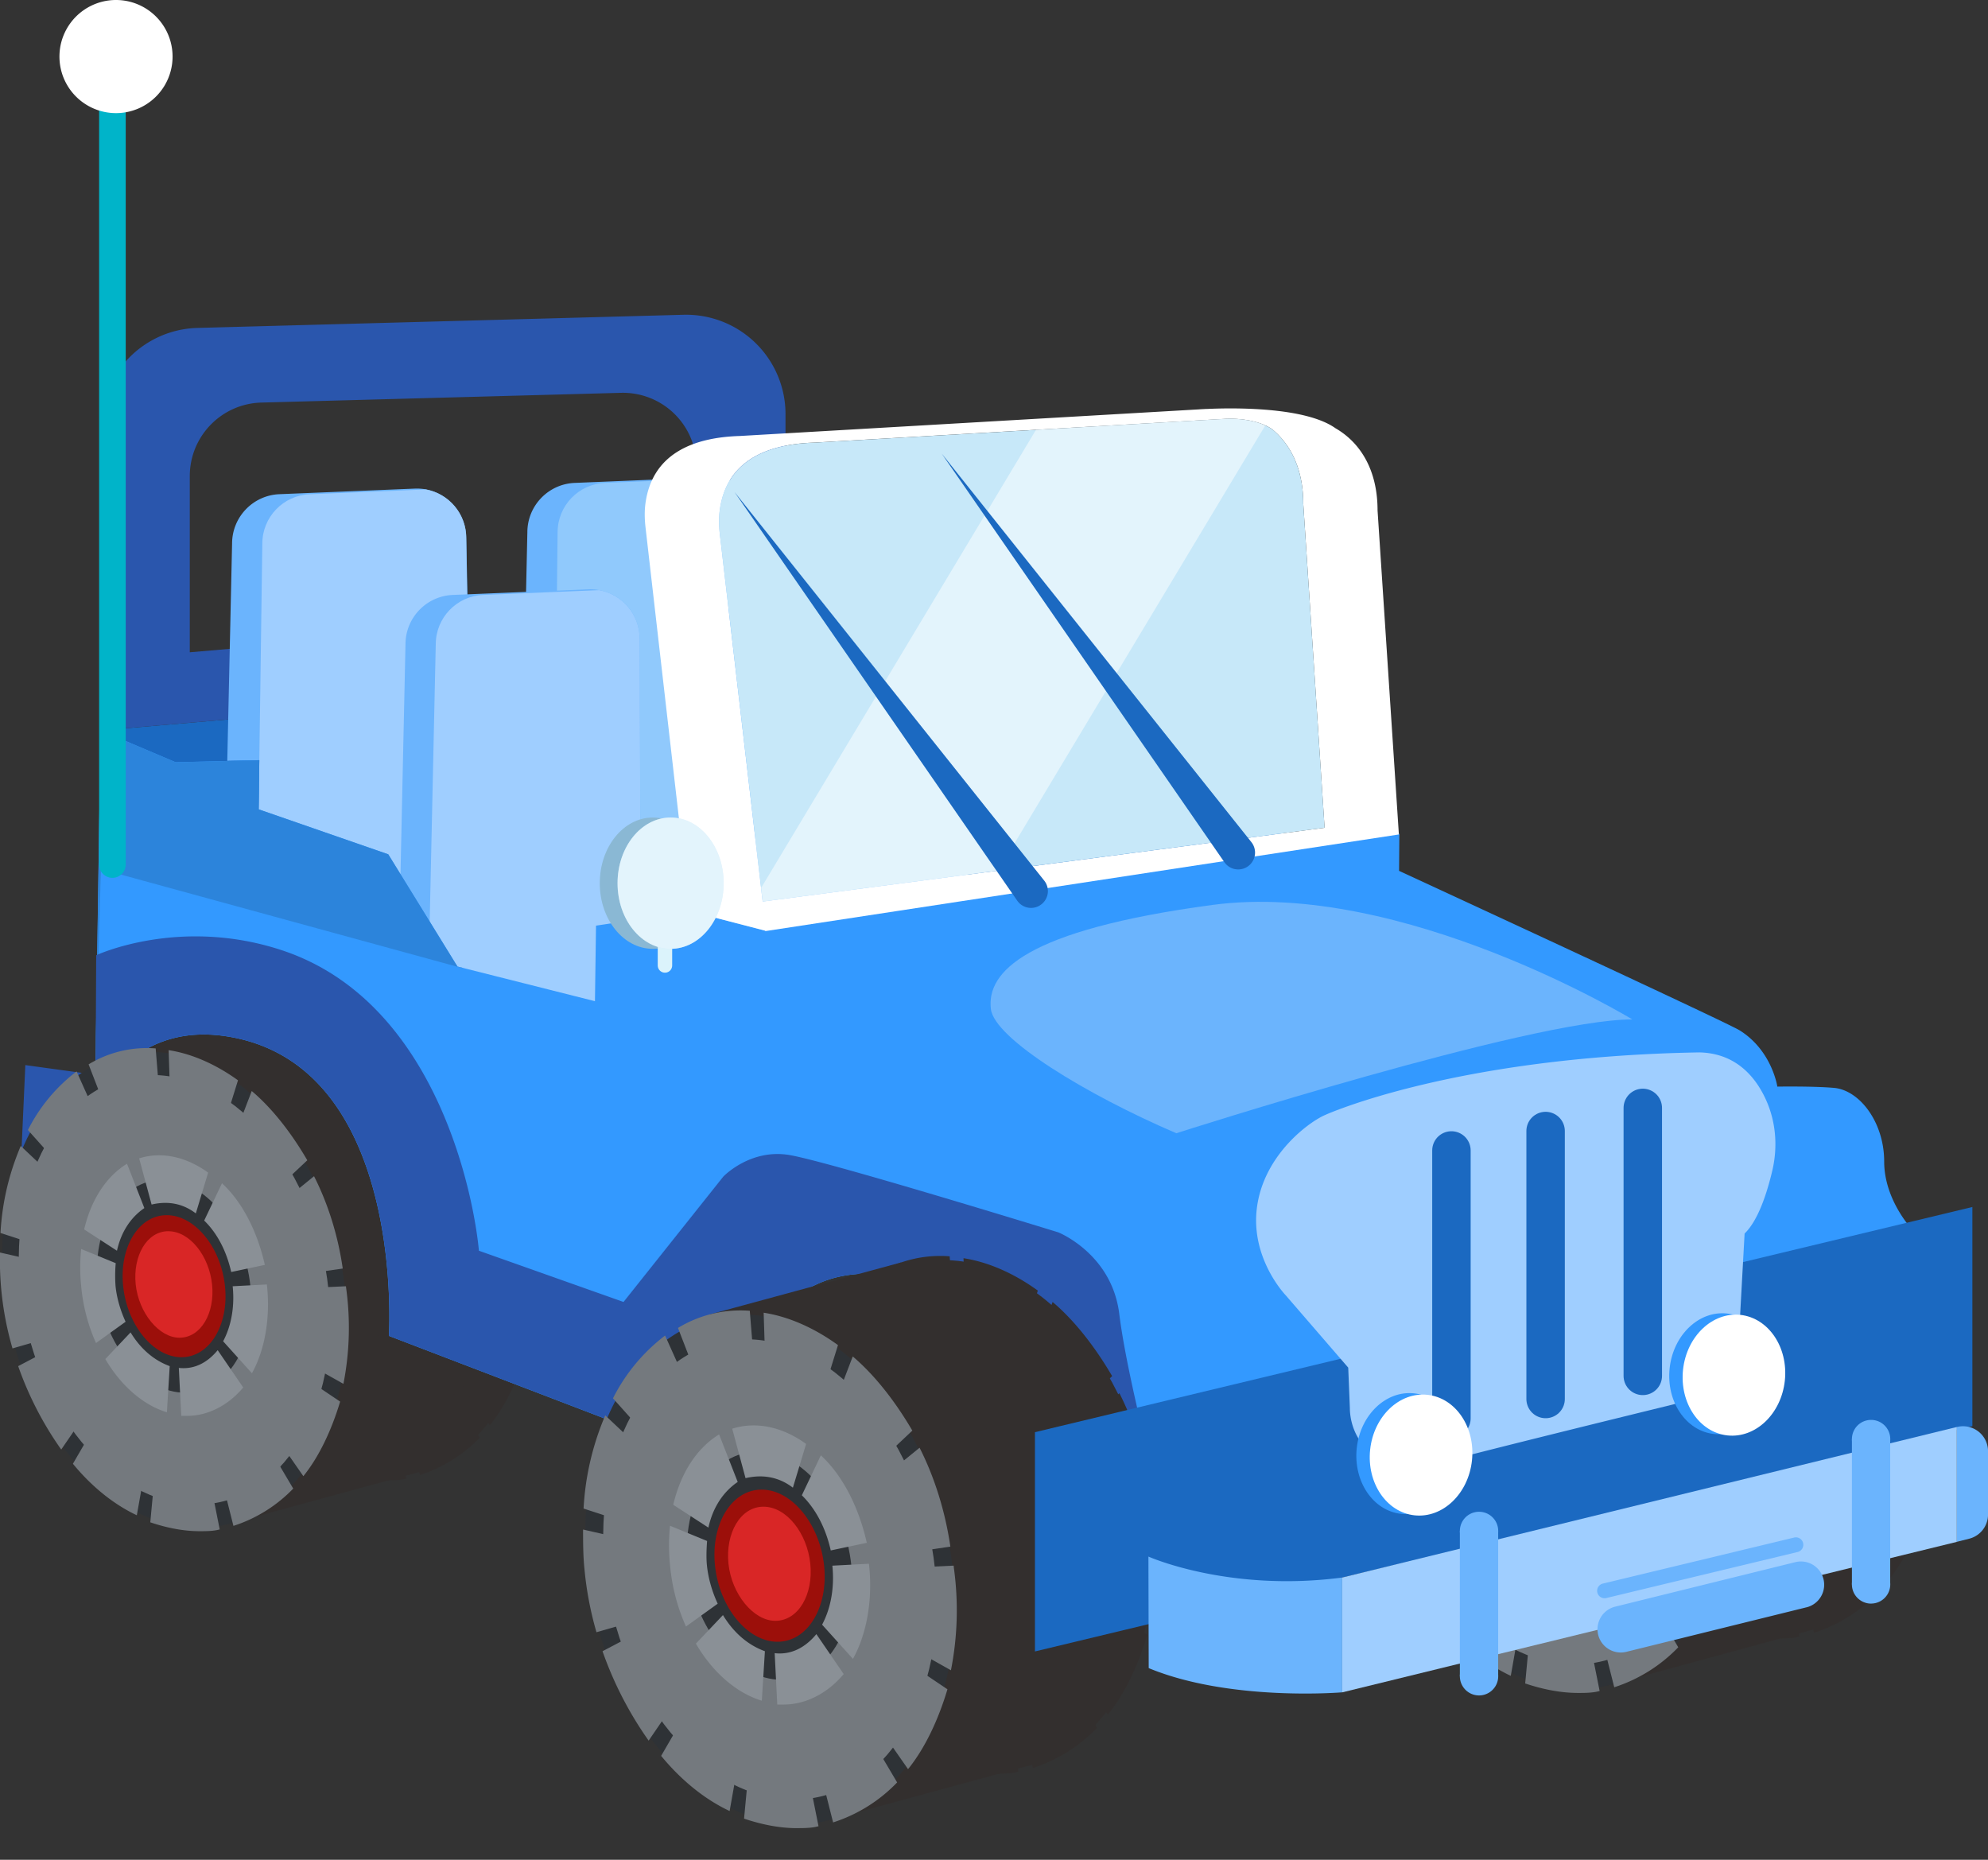 <svg width="62" height="58" fill="none" xmlns="http://www.w3.org/2000/svg"><rect width="100%" height="100%" fill="#333333" stroke="none"/><path d="M55.432 50.98c3.147 0 5.328-3.559 4.872-7.949-.457-4.39-3.38-7.948-6.527-7.948-3.148 0-5.329 3.558-4.873 7.948.457 4.39 3.378 7.949 6.528 7.949z" fill="#332F2E"/><path d="M55.35 50.209c2.843 0 4.814-3.214 4.4-7.178-.412-3.965-3.052-7.178-5.894-7.178s-4.813 3.213-4.399 7.178c.412 3.964 3.052 7.178 5.894 7.178z" fill="#332F2E"/><path d="M55.444 51.097c-.553 0-1.118-.118-1.647-.296l.162-1.721c.401.178.833.237 1.257.237.213 0 .382 0 .547-.06l.355 1.78c-.206.06-.461.06-.674.06zm1.13-.176L56.14 49.2a3.207 3.207 0 001.555-1.009l.877 1.483a4.825 4.825 0 01-1.997 1.247zm-3.227-.357c-.76-.355-1.502-.949-2.136-1.72l.757-1.306c.487.593 1.046 1.067 1.673 1.364l-.294 1.662zm5.564-1.304l-.95-1.364c.412-.534.727-1.186.944-1.958l1.235.83c-.285.95-.702 1.838-1.23 2.492zm-8.09-.89c-.596-.83-1.079-1.78-1.439-2.788l1.13-.594c.299.83.67 1.542 1.12 2.194l-.81 1.188zm9.427-2.195l-1.265-.712c.175-.77.174-1.602.08-2.491l1.27-.06.006.06a9.648 9.648 0 01-.091 3.203zm-11.054-1.187a10.592 10.592 0 01-.374-1.957c-.043-.416-.043-.83-.045-1.246l1.307.297c-.012.297.026.652.063 1.008.056.534.147 1.01.288 1.543l-1.24.355zm9.82-2.491a8.547 8.547 0 00-.763-2.433l1.02-.83c.48.949.804 2.017.959 3.084l-1.216.179zm-8.945-.949l-1.277-.415c.058-1.067.3-2.018.676-2.907l1.131 1.068c-.314.652-.49 1.424-.53 2.254zm7.968-1.898a7.52 7.52 0 00-1.42-1.779l.569-1.482c.7.593 1.338 1.424 1.857 2.313l-1.006.949zm-7.268-.771l-1.06-1.186a5.652 5.652 0 011.625-1.958l.72 1.603a5.054 5.054 0 00-1.285 1.54zm5.478-1.306c-.553-.415-1.18-.712-1.782-.77l-.057-1.78c.778.119 1.582.476 2.317 1.01l-.478 1.54zm-3.871-.415l-.642-1.66a3.749 3.749 0 012.241-.534l.142 1.779c-.593 0-1.218.118-1.741.415zM54.962 46.472c1.409 0 2.386-1.593 2.18-3.558-.205-1.965-1.513-3.559-2.922-3.559-1.41 0-2.386 1.594-2.181 3.559.205 1.965 1.514 3.558 2.923 3.558z" fill="#332F2E"/><path d="M55.042 47.243h-.213l-.081-1.603c.517.06.96-.178 1.3-.593l.852 1.245c-.491.596-1.178.95-1.858.95zm-.693-.119c-.79-.236-1.54-.89-2.056-1.779l.844-.89c.36.593.821.949 1.308 1.127l-.096 1.542zm2.842-1.305l-.962-1.067c.285-.534.387-1.186.32-1.84l1.141-.06.006.06c.111 1.068-.075 2.136-.505 2.907zm-5.209-1.008a6.003 6.003 0 01-.494-1.897 6.065 6.065 0 01-.002-1.246l1.156.476c-.018.236-.03.533-.005.77.044.415.171.83.336 1.185l-.99.713zM56.5 42.44c-.16-.712-.477-1.306-.903-1.721l.594-1.246c.706.652 1.193 1.661 1.433 2.728l-1.124.239zm-3.818-.712l-1.096-.712c.236-1.009.751-1.78 1.43-2.194l.58 1.482c-.436.297-.769.77-.914 1.424zm2.635-1.246c-.462-.355-.979-.415-1.476-.297l-.416-1.542c.74-.237 1.568-.06 2.304.475l-.412 1.364zM54.806 44.988c.823 0 1.393-.929 1.273-2.076-.12-1.146-.883-2.076-1.705-2.076-.823 0-1.392.93-1.272 2.076.12 1.147.883 2.076 1.704 2.076z" fill="#332F2E"/><path d="M54.838 45.285c-.936 0-1.813-1.067-1.949-2.373-.136-1.305.519-2.372 1.454-2.372.935 0 1.812 1.067 1.949 2.372.136 1.306-.52 2.373-1.454 2.373zm-.438-4.212c-.722 0-1.19.83-1.091 1.78.099.948.78 1.779 1.461 1.779.723 0 1.19-.83 1.091-1.78-.099-.948-.739-1.779-1.461-1.779z" fill="#332F2E"/><path d="M50.08 52.583l6.25-1.704-3.868-15.722-5.958 1.617 3.576 15.809z" fill="#332F2E"/><path d="M49.201 52.678c3.148 0 5.329-3.558 4.873-7.948-.457-4.39-3.38-7.949-6.528-7.949-3.147 0-5.328 3.559-4.873 7.949.458 4.39 3.379 7.949 6.528 7.949z" fill="#2E3236"/><path d="M49.12 51.908c2.842 0 4.813-3.214 4.4-7.178-.413-3.965-3.052-7.178-5.894-7.178s-4.813 3.213-4.4 7.178c.413 3.965 3.053 7.178 5.894 7.178z" fill="#74797E"/><path d="M49.214 52.797c-.554 0-1.119-.118-1.648-.296l.162-1.721c.402.178.834.236 1.258.236.213 0 .382 0 .547-.06l.355 1.78c-.207.061-.462.061-.674.061zm1.13-.177l-.435-1.72a3.207 3.207 0 001.554-1.01l.877 1.483a4.826 4.826 0 01-1.996 1.247zm-3.227-.356c-.76-.356-1.502-.95-2.136-1.721l.757-1.306c.487.594 1.046 1.068 1.672 1.364l-.293 1.663zm5.563-1.304l-.95-1.364c.412-.534.727-1.186.944-1.958l1.236.83c-.285.95-.702 1.838-1.23 2.492zm-8.09-.89c-.596-.831-1.078-1.78-1.438-2.789l1.129-.593c.3.83.671 1.542 1.12 2.194l-.81 1.187zm9.427-2.195l-1.265-.712c.176-.77.174-1.602.081-2.491l1.27-.06.006.06a9.65 9.65 0 01-.092 3.203zm-11.054-1.187a10.602 10.602 0 01-.373-1.958c-.044-.415-.044-.83-.045-1.245l1.307.296c-.012.297.025.652.063 1.01.055.533.147 1.008.288 1.542l-1.24.355zm9.82-2.491a8.547 8.547 0 00-.762-2.433l1.02-.83c.48.948.804 2.017.958 3.084l-1.215.179zm-8.944-.95l-1.278-.414c.059-1.068.3-2.018.676-2.907l1.132 1.067c-.315.652-.49 1.424-.53 2.255zm7.968-1.898a7.52 7.52 0 00-1.42-1.78l.568-1.482c.7.594 1.339 1.424 1.857 2.313l-1.005.949zm-7.269-.77l-1.06-1.186a5.652 5.652 0 011.625-1.958l.72 1.602a5.057 5.057 0 00-1.285 1.541zm5.479-1.306c-.553-.416-1.18-.712-1.782-.77l-.057-1.78c.778.119 1.581.475 2.317 1.009l-.478 1.54zm-3.872-.416l-.641-1.66a3.749 3.749 0 012.24-.534l.143 1.78c-.594 0-1.219.118-1.742.415z" fill="#74797E"/><path d="M48.731 48.171c1.41 0 2.387-1.593 2.181-3.558-.205-1.965-1.514-3.558-2.923-3.558s-2.386 1.593-2.18 3.558c.205 1.965 1.513 3.558 2.922 3.558z" fill="#2E3236"/><path d="M48.811 48.942h-.213l-.08-1.602c.517.06.959-.179 1.299-.594l.853 1.246c-.492.595-1.178.95-1.859.95zm-.692-.118c-.79-.237-1.54-.89-2.057-1.78l.844-.89c.36.594.822.949 1.309 1.127l-.096 1.543zm2.842-1.306l-.963-1.067c.285-.534.387-1.186.32-1.84l1.142-.06.006.06c.11 1.068-.075 2.137-.505 2.907zm-5.209-1.009c-.274-.593-.427-1.245-.495-1.897a6.064 6.064 0 01-.001-1.246l1.155.475c-.017.237-.03.534-.004.77.044.416.17.831.336 1.186l-.991.712zm4.516-2.371c-.159-.712-.477-1.305-.902-1.72l.593-1.246c.706.652 1.194 1.66 1.433 2.728l-1.124.238zm-3.818-.712l-1.095-.712c.235-1.009.75-1.78 1.43-2.194l.58 1.482c-.436.297-.77.77-.915 1.424zm2.636-1.246c-.462-.355-.98-.415-1.477-.296l-.415-1.543c.74-.236 1.568-.06 2.304.475l-.412 1.364z" fill="#8A9096"/><path d="M48.578 46.688c.822 0 1.392-.93 1.272-2.076-.12-1.147-.883-2.076-1.704-2.076-.823 0-1.392.929-1.273 2.076.12 1.146.882 2.076 1.705 2.076z" fill="#D92626"/><path d="M48.61 46.985c-.936 0-1.813-1.068-1.95-2.373-.136-1.306.52-2.373 1.455-2.373s1.812 1.068 1.948 2.373c.136 1.305-.519 2.373-1.454 2.373zm-.439-4.212c-.722 0-1.19.83-1.09 1.78.098.948.78 1.778 1.46 1.778.723 0 1.19-.83 1.092-1.779-.1-.949-.74-1.78-1.462-1.78z" fill="#9C0F0A"/><path d="M12.03 46.057c2.938 0 4.975-3.322 4.548-7.42-.427-4.098-3.154-7.42-6.093-7.42-2.938 0-4.975 3.322-4.548 7.42.428 4.098 3.156 7.42 6.093 7.42z" fill="#332F2E"/><path d="M11.954 45.337c2.653 0 4.492-3 4.107-6.699-.385-3.699-2.848-6.698-5.5-6.698-2.654 0-4.493 3-4.108 6.698.386 3.7 2.848 6.699 5.501 6.699z" fill="#332F2E"/><path d="M12.041 46.167c-.515 0-1.043-.11-1.538-.277l.15-1.605c.375.166.778.222 1.175.222.198 0 .357 0 .51-.056l.331 1.661c-.192.055-.43.055-.628.055zm1.056-.166l-.405-1.605a3 3 0 001.45-.941l.82 1.383A4.51 4.51 0 0113.096 46zm-3.013-.333c-.71-.332-1.403-.886-1.994-1.605l.708-1.219c.454.553.977.997 1.562 1.274l-.276 1.55zm5.193-1.217l-.887-1.274c.385-.498.68-1.108.881-1.827l1.153.775c-.265.886-.655 1.716-1.147 2.326zm-7.551-.83a10.502 10.502 0 01-1.343-2.602l1.054-.553a8.776 8.776 0 001.047 2.049l-.758 1.106zm8.8-2.05l-1.181-.663c.163-.72.162-1.495.075-2.325l1.185-.055.006.055a9.054 9.054 0 01-.085 2.989zM6.208 40.465a9.815 9.815 0 01-.35-1.827c-.04-.388-.04-.775-.042-1.163l1.22.277c-.01.278.024.609.059.942.052.497.138.94.268 1.438l-1.155.333zm9.165-2.325a7.914 7.914 0 00-.713-2.269l.952-.775a9.35 9.35 0 01.894 2.88l-1.133.164zm-8.348-.886l-1.192-.388c.055-.996.28-1.882.63-2.713l1.058.997c-.296.61-.459 1.33-.496 2.105zm7.437-1.771a7.078 7.078 0 00-1.323-1.66l.53-1.384c.654.553 1.25 1.33 1.733 2.16l-.94.884zm-6.784-.72l-.99-1.107a5.275 5.275 0 011.518-1.827l.671 1.494c-.475.388-.866.83-1.199 1.44zm5.113-1.218c-.517-.388-1.102-.664-1.662-.72l-.054-1.66c.725.11 1.474.443 2.162.94l-.446 1.44zm-3.613-.387l-.598-1.55a3.498 3.498 0 012.093-.497l.133 1.66c-.557-.001-1.14.11-1.628.387zM11.593 41.85c1.316 0 2.228-1.488 2.036-3.322-.19-1.835-1.412-3.322-2.728-3.322-1.316 0-2.228 1.487-2.036 3.322.192 1.833 1.414 3.321 2.728 3.321z" fill="#332F2E"/><path d="M11.667 42.569h-.197l-.077-1.495c.483.056.896-.166 1.213-.553l.796 1.163c-.459.552-1.099.885-1.735.885zm-.646-.111c-.737-.222-1.436-.83-1.92-1.66l.787-.831c.336.553.768.886 1.222 1.052l-.089 1.439zm2.652-1.219l-.898-.996c.265-.498.361-1.108.298-1.717l1.066-.055.006.055c.104.997-.07 1.994-.472 2.713zm-4.862-.941a5.595 5.595 0 01-.462-1.772 5.691 5.691 0 01-.002-1.163l1.078.444a4.436 4.436 0 00-.004.72c.04.387.16.774.313 1.107l-.923.664zm4.216-2.214c-.148-.664-.444-1.219-.842-1.605l.554-1.163c.66.608 1.114 1.55 1.337 2.546l-1.05.222zm-3.563-.664l-1.022-.664c.22-.941.7-1.66 1.335-2.049l.541 1.384c-.407.277-.719.72-.854 1.33zm2.46-1.163c-.432-.333-.915-.388-1.38-.277l-.387-1.44c.69-.221 1.463-.055 2.15.444l-.383 1.273zM11.447 40.464c.767 0 1.3-.868 1.187-1.938-.111-1.07-.825-1.938-1.592-1.938-.768 0-1.3.868-1.187 1.938.11 1.07.824 1.938 1.592 1.938z" fill="#332F2E"/><path d="M11.477 40.742c-.873 0-1.692-.997-1.818-2.216-.127-1.218.484-2.215 1.358-2.215.874 0 1.693.997 1.819 2.215.125 1.219-.485 2.216-1.359 2.216zm-.409-3.932c-.674 0-1.11.775-1.017 1.66.092.887.728 1.662 1.364 1.662.674 0 1.11-.775 1.017-1.661-.093-.884-.69-1.66-1.364-1.66z" fill="#332F2E"/><path d="M7.035 47.553l5.832-1.59-3.61-14.675-5.562 1.51 3.34 14.755z" fill="#332F2E"/><path d="M43.636 27.158l-19.14-6.222L3.14 22.78l11.552 9.186 28.945-4.807z" fill="#1B69C1"/><path d="M21.313 9.817l-15.157.41a3.1 3.1 0 00-3.015 3.098v9.454l21.357-1.842v-8.022a3.1 3.1 0 00-3.185-3.098zm.406 9.164l-15.8 1.362v-5.495c0-1.242.988-2.258 2.23-2.293l11.216-.304a2.294 2.294 0 012.356 2.293v4.437h-.002z" fill="#2A56AD"/><path d="M14.69 23.577l-6.66.132-.942.018.15-6.775c0-.827.653-1.508 1.48-1.54l4.217-.174a1.541 1.541 0 011.605 1.54l.15 6.8z" fill="#6BB4FD"/><path d="M14.69 27.644l-6.659.132.15-10.822c0-.828.654-1.508 1.48-1.54l3.618-.15c.715.13 1.262.756 1.262 1.516l.15 10.864z" fill="#9FCEFF"/><path d="M23.9 23.225l-6.66.132-.943.018.15-6.775c0-.827.653-1.508 1.48-1.54l4.217-.175a1.541 1.541 0 011.605 1.54l.15 6.8z" fill="#6BB4FD"/><path d="M23.9 30.047l-6.66.132.15-13.579c0-.827.654-1.508 1.48-1.54l3.618-.15c.715.13 1.262.757 1.262 1.517l.15 13.62z" fill="#90C9FC"/><path d="M19.99 31.86l-6.66.132-.943.018.259-11.916c0-.828.653-1.508 1.48-1.54l4.217-.175a1.541 1.541 0 011.605 1.54l.041 11.941z" fill="#6BB4FD"/><path d="M19.99 31.86l-6.66.132.26-11.898c0-.827.653-1.508 1.479-1.54l3.618-.15c.715.13 1.262.756 1.262 1.516l.04 11.94z" fill="#9FCEFF"/><path d="M30.17 28.442l-6.659.132-.943.018.15-9.812c0-.827.654-1.508 1.48-1.54l4.218-.175a1.541 1.541 0 011.605 1.54l.15 9.837z" fill="#6BB4FD"/><path d="M30.171 28.442l-6.66.131.15-9.793c0-.828.654-1.508 1.48-1.541l3.618-.15c.715.13 1.262.757 1.262 1.517l.15 9.835z" fill="#9FCEFF"/><path d="M59.663 38.376v1.295c-3.307 1.042-3.978 4.743-3.978 4.743L44.796 47.19l-2.805.715-.047-.971-.832-.116c.304-1.552-.718-2.383-.718-2.383s-1.553.502-2.617.78c-.743.199-1.56.082-2.004-.01-.205-.044-.33-.083-.33-.083l-1.987-.71s-.07-.878-.348-1.873c-.277-.995-1.596-1.48-1.596-1.48s-1.827-.74-3.723-1.272c-2.105-.348-3.147.832-3.147.832l-3.816 4.372-8.698-3.33s.18-2.77-.716-5.306c-.672-1.905-1.952-3.677-4.373-4.04-2.975-.445-4.366 2.024-4.998 4.04a12.363 12.363 0 00-.507 2.437l-.532-.163.11-2.274.127-2.84h1.735l.011-.723.088-5.808.065-4.205 2.338.992 2.61-.065-.021 1.534 4.042 1.402 2.09 3.389.07.112.152.038 4.136 1.043.033-2.356 2.964-.445 2.338.608c5.663-2.128 15.774-2.335 16.353-2.768.883-.658 1.775-.06 1.775-.06l1.624-.198-.009 1.154s10.203 4.714 10.617 4.972c1.015.628 1.18 1.757 1.18 1.757s1.12-.018 1.77.04c.796.072 1.562 1.07 1.562 2.296 0 1.226.9 2.151.9 2.151z" fill="#39F"/><path d="M14.42 30.182v.007l-.15-.037-11.123-3.047-.16 5.688.088-5.808.064-4.205 2.338.992 2.61-.065-.02 1.534 4.042 1.402 2.089 3.389.07.112.152.038z" fill="#2C84DB"/><path opacity=".5" d="M1.111 36.355h.93a12.362 12.362 0 00-.507 2.438l-.532-.239.11-2.199z" fill="#55B2FF"/><path d="M35.774 45.205a3.992 3.992 0 01-.33-.082l-1.988-.71s-.07-.877-.347-1.873c-.278-.995-1.597-1.48-1.597-1.48s-1.827-.74-3.723-1.272c-2.104-.347-3.146.832-3.146.832l-3.816 4.373-8.698-3.331s.551-8.502-5.09-9.346c-4.914-.736-5.504 6.477-5.504 6.477l-.982-.3.237-5.276 2.185.3.01-.724L3 29.791s2.6-1.216 5.803-.152c4.908 1.631 5.998 7.871 6.133 9.367l4.51 1.598 3.11-3.908s.832-.877 2.055-.676c1.223.201 8.394 2.413 8.394 2.413s1.671.664 1.902 2.545c.147 1.197.574 3.042.867 4.227z" fill="#2A56AD"/><path d="M42.962 15.915c0-1.233-.516-2.107-1.33-2.57v-.002c-.953-.658-3.176-.626-3.97-.59l-.047.001-.096.005a4.975 4.975 0 00-.144.009h-.003l-14.299.829c-1.5.046-2.725.58-2.94 2.08-.037.258-.03.519 0 .778l1.372 11.958 2.364.613.001.012 19.757-3.014-.665-10.109zm-19.177 12.2L22.45 16.666c-.03-.26-.037-.523.001-.782.216-1.5 1.439-2.033 2.94-2.08l12.863-.744s.89-.048 1.427.331l.004.003c.597.498.96 1.279.96 2.313l.665 10.108-17.525 2.3z" fill="#fff"/><path d="M40.645 15.707c0-1.034-.362-1.815-.959-2.313l-.004-.003a1.343 1.343 0 00-.222-.124c-.53-.243-1.205-.207-1.205-.207l-5.946.345-6.918.4c-1.5.046-2.723.579-2.94 2.079-.037.26-.03.523 0 .782l1.285 11.025.05.424 7.341-.964 10.184-1.335-.666-10.109z" fill="#C7E8F9"/><path opacity=".5" d="M39.462 13.266l-8.333 13.885-7.341.963-.05-.424 8.572-14.286 5.947-.345s.675-.035 1.205.207z" fill="#fff"/><path d="M3.506 2.104v24.858" stroke="#00B4C9" stroke-width=".83" stroke-miterlimit="10" stroke-linecap="round" stroke-linejoin="round"/><path d="M3.618 3.528a1.764 1.764 0 100-3.528 1.764 1.764 0 000 3.528z" fill="#fff"/><path d="M36.686 35.342s11.053-3.55 14.222-3.55c0 0-7.182-4.365-13.098-3.57-5.857.786-7.039 2.096-6.908 3.243.105.926 2.992 2.68 5.784 3.877z" fill="#6BB4FD"/><path d="M6.214 47.643c2.938 0 4.975-3.322 4.548-7.42-.428-4.098-3.154-7.42-6.093-7.42-2.938 0-4.975 3.322-4.548 7.42.427 4.098 3.155 7.42 6.093 7.42z" fill="#2E3236"/><path d="M6.138 46.923c2.653 0 4.492-3 4.107-6.699-.385-3.699-2.848-6.698-5.501-6.698-2.653 0-4.492 3-4.107 6.698.385 3.7 2.848 6.699 5.5 6.699z" fill="#74797E"/><path d="M6.225 47.753c-.516 0-1.043-.11-1.538-.277l.15-1.605c.375.166.778.222 1.175.222.198 0 .357 0 .51-.056l.33 1.66c-.19.056-.43.056-.627.056zm1.055-.166l-.405-1.605a3 3 0 001.451-.942l.819 1.384a4.493 4.493 0 01-1.865 1.163zm-3.013-.331c-.709-.333-1.403-.886-1.993-1.606l.707-1.218c.454.553.978.997 1.562 1.274l-.276 1.55zm5.194-1.219l-.887-1.274c.385-.497.679-1.108.881-1.827l1.153.775c-.266.887-.655 1.718-1.147 2.326zm-7.551-.83a10.504 10.504 0 01-1.343-2.602l1.053-.553A8.78 8.78 0 002.668 44.1l-.758 1.106zm8.8-2.05l-1.182-.663c.164-.72.162-1.495.075-2.325l1.186-.055.006.055a9.053 9.053 0 01-.085 2.989zM.39 42.053A9.815 9.815 0 010 39.062l1.22.277c-.01.277.024.608.059.94.052.498.137.942.268 1.44l-1.156.333zm9.166-2.327a7.915 7.915 0 00-.714-2.269l.952-.775c.45.886.753 1.883.895 2.88l-1.133.164zm-8.349-.886l-1.192-.388c.056-.996.28-1.882.632-2.713l1.056.997c-.295.61-.458 1.33-.496 2.105zm7.438-1.771a7.078 7.078 0 00-1.324-1.661l.53-1.383c.654.553 1.25 1.33 1.733 2.16l-.94.884zm-6.784-.72l-.99-1.107a5.276 5.276 0 011.517-1.828l.672 1.495a4.719 4.719 0 00-1.2 1.44zm5.114-1.218c-.517-.389-1.102-.664-1.662-.72l-.054-1.66c.725.11 1.475.443 2.163.94l-.447 1.44zm-3.614-.387l-.598-1.55a3.498 3.498 0 012.092-.497l.134 1.66c-.558-.001-1.14.11-1.628.387z" fill="#74797E"/><path d="M5.775 43.435c1.316 0 2.227-1.487 2.035-3.322-.19-1.834-1.411-3.321-2.728-3.321-1.316 0-2.227 1.487-2.035 3.322.192 1.834 1.413 3.321 2.728 3.321z" fill="#2E3236"/><path d="M5.851 44.155h-.198l-.076-1.495c.482.056.896-.166 1.212-.553l.796 1.163c-.458.553-1.098.885-1.734.885zm-.646-.111c-.737-.222-1.436-.83-1.92-1.66l.787-.831c.336.553.767.886 1.221 1.052l-.088 1.439zm2.652-1.217l-.898-.997c.265-.498.361-1.108.298-1.716l1.066-.056.006.056c.103.997-.07 1.993-.472 2.713zm-4.863-.942a5.594 5.594 0 01-.462-1.771 5.691 5.691 0 01-.001-1.163l1.078.443a4.434 4.434 0 00-.005.72c.04.388.16.775.313 1.107l-.923.664zm4.217-2.215c-.149-.664-.444-1.218-.843-1.605l.555-1.163c.66.608 1.113 1.55 1.337 2.546l-1.05.222zm-3.563-.664l-1.023-.664c.22-.941.7-1.66 1.336-2.049l.541 1.383c-.408.278-.72.721-.854 1.33zm2.46-1.163c-.432-.333-.915-.388-1.38-.277l-.388-1.44c.691-.221 1.463-.055 2.151.444l-.384 1.273z" fill="#8A9096"/><path d="M5.632 42.051c.768 0 1.3-.867 1.187-1.938-.11-1.07-.824-1.938-1.591-1.938-.768 0-1.3.868-1.188 1.938.111 1.07.825 1.938 1.592 1.938z" fill="#D92626"/><path d="M5.66 42.327c-.875 0-1.693-.997-1.819-2.215-.127-1.219.484-2.215 1.358-2.215.874 0 1.692.996 1.818 2.215.126 1.218-.484 2.215-1.358 2.215zm-.41-3.93c-.675 0-1.11.775-1.018 1.66.093.887.729 1.662 1.364 1.662.675 0 1.11-.775 1.018-1.661-.093-.886-.69-1.66-1.364-1.66z" fill="#9C0F0A"/><path d="M31.072 55.196c3.148 0 5.329-3.559 4.873-7.949-.457-4.39-3.38-7.949-6.527-7.949-3.148 0-5.33 3.559-4.873 7.949.457 4.39 3.38 7.949 6.527 7.949z" fill="#332F2E"/><path d="M30.991 54.423c2.842 0 4.813-3.213 4.4-7.178-.413-3.964-3.052-7.178-5.894-7.178s-4.813 3.214-4.4 7.178c.413 3.965 3.053 7.178 5.894 7.178z" fill="#332F2E"/><path d="M31.085 55.314c-.553 0-1.119-.119-1.648-.297l.162-1.72c.402.178.834.236 1.258.236.213 0 .382 0 .547-.06l.355 1.78c-.207.06-.462.06-.674.06zm1.13-.178l-.435-1.721a3.207 3.207 0 001.554-1.009l.877 1.482a4.796 4.796 0 01-1.996 1.248zm-3.227-.356c-.76-.355-1.502-.949-2.136-1.72l.757-1.306c.487.593 1.046 1.067 1.672 1.364l-.293 1.662zm5.563-1.305l-.95-1.364c.412-.534.727-1.186.944-1.958l1.236.83c-.284.95-.702 1.84-1.23 2.492zm-8.089-.89c-.597-.83-1.08-1.778-1.439-2.787l1.129-.594c.3.83.671 1.543 1.12 2.195l-.81 1.187zm9.427-2.195l-1.266-.712c.176-.77.174-1.602.081-2.491l1.27-.06.006.06a9.65 9.65 0 01-.091 3.203zm-11.055-1.186a10.594 10.594 0 01-.373-1.957c-.043-.415-.043-.83-.045-1.246l1.307.297c-.012.297.026.652.063 1.009.055.533.147 1.008.288 1.542l-1.24.355zm9.82-2.49a8.547 8.547 0 00-.762-2.433l1.02-.83c.48.948.804 2.017.959 3.084l-1.216.178zm-8.944-.951l-1.277-.415c.058-1.067.3-2.018.675-2.907l1.132 1.068c-.315.653-.49 1.423-.53 2.254zm7.97-1.898a7.52 7.52 0 00-1.42-1.779l.568-1.482c.7.593 1.338 1.424 1.857 2.313l-1.006.948zm-7.27-.77l-1.06-1.186a5.651 5.651 0 011.625-1.957l.72 1.602a5.04 5.04 0 00-1.285 1.54zm5.478-1.306c-.553-.415-1.18-.712-1.782-.77l-.057-1.78c.778.12 1.581.476 2.317 1.01l-.478 1.54zm-3.87-.415l-.642-1.66a3.749 3.749 0 012.241-.534l.143 1.779c-.596 0-1.22.118-1.742.415zM30.602 50.687c1.41 0 2.387-1.594 2.181-3.559-.205-1.965-1.514-3.558-2.923-3.558s-2.386 1.593-2.18 3.558c.205 1.965 1.514 3.559 2.922 3.559z" fill="#332F2E"/><path d="M30.684 51.46h-.213l-.08-1.603c.516.06.958-.179 1.299-.594l.852 1.246c-.493.593-1.178.95-1.858.95zm-.694-.12c-.79-.238-1.54-.891-2.057-1.78l.844-.89c.36.593.822.948 1.309 1.127l-.096 1.542zm2.842-1.305l-.963-1.067c.285-.534.387-1.186.32-1.84l1.142-.06.006.06c.11 1.068-.075 2.135-.505 2.907zm-5.209-1.009a6.004 6.004 0 01-.495-1.897 6.065 6.065 0 01-.001-1.246l1.156.475c-.018.237-.03.534-.005.77.044.416.171.831.336 1.186l-.99.712zm4.516-2.372c-.159-.712-.476-1.306-.902-1.721l.594-1.246c.705.652 1.193 1.661 1.433 2.728l-1.125.239zm-3.816-.712l-1.096-.712c.236-1.01.751-1.78 1.43-2.195l.58 1.483c-.436.297-.77.772-.914 1.424zm2.635-1.246c-.461-.355-.979-.415-1.476-.297l-.415-1.542c.74-.237 1.567-.06 2.303.475l-.412 1.364zM30.449 49.204c.823 0 1.392-.93 1.272-2.076-.12-1.146-.883-2.076-1.704-2.076-.823 0-1.392.93-1.273 2.076.119 1.147.882 2.076 1.705 2.076z" fill="#332F2E"/><path d="M30.478 49.501c-.935 0-1.812-1.067-1.948-2.372-.137-1.306.518-2.373 1.454-2.373.935 0 1.812 1.067 1.948 2.373.137 1.304-.517 2.372-1.454 2.372zm-.437-4.212c-.723 0-1.19.83-1.092 1.78.1.948.781 1.779 1.462 1.779.722 0 1.19-.83 1.091-1.78-.099-.948-.739-1.779-1.461-1.779z" fill="#332F2E"/><path d="M25.72 56.797l6.251-1.703-3.868-15.723-5.959 1.619 3.577 15.807z" fill="#332F2E"/><path d="M24.842 56.895c3.147 0 5.328-3.558 4.873-7.948-.457-4.39-3.38-7.949-6.528-7.949-3.148 0-5.329 3.558-4.873 7.949.457 4.39 3.38 7.948 6.528 7.948z" fill="#2E3236"/><path d="M24.761 56.123c2.842 0 4.813-3.213 4.4-7.178-.413-3.964-3.053-7.178-5.894-7.178-2.842 0-4.813 3.214-4.4 7.178.413 3.965 3.052 7.178 5.894 7.178z" fill="#74797E"/><path d="M24.852 57.014c-.553 0-1.118-.119-1.647-.297l.162-1.721c.401.178.833.237 1.257.237.213 0 .383 0 .547-.06l.356 1.78c-.207.06-.462.06-.675.06zm1.13-.179l-.434-1.72a3.207 3.207 0 001.554-1.01l.877 1.483a4.794 4.794 0 01-1.997 1.247zm-3.227-.355c-.76-.355-1.502-.949-2.136-1.72l.757-1.306c.487.593 1.046 1.067 1.673 1.364l-.294 1.662zm5.564-1.306l-.95-1.364c.412-.533.727-1.185.944-1.957l1.235.83c-.283.949-.701 1.84-1.229 2.491zm-8.09-.89a11.28 11.28 0 01-1.438-2.788l1.128-.593c.3.83.672 1.542 1.122 2.194l-.811 1.187zm9.427-2.194l-1.265-.712c.175-.77.174-1.603.081-2.491l1.27-.06.005.06a9.648 9.648 0 01-.09 3.203zm-11.054-1.186a10.594 10.594 0 01-.373-1.958c-.044-.415-.044-.83-.045-1.245l1.307.297c-.012.297.025.652.063 1.009.055.533.147 1.008.287 1.542l-1.24.355zm9.82-2.491a8.547 8.547 0 00-.762-2.433l1.019-.83c.481.949.805 2.017.96 3.084l-1.216.179zm-8.945-.95l-1.277-.416a8.54 8.54 0 01.676-2.906l1.132 1.067c-.315.654-.49 1.424-.53 2.255zm7.97-1.898a7.52 7.52 0 00-1.42-1.78l.568-1.482c.7.594 1.339 1.424 1.858 2.313l-1.006.949zm-7.27-.77l-1.06-1.186a5.652 5.652 0 011.625-1.958l.72 1.603a5.038 5.038 0 00-1.285 1.54zm5.479-1.306c-.553-.415-1.18-.712-1.783-.77l-.057-1.78c.778.119 1.582.476 2.318 1.01l-.478 1.54zm-3.87-.415l-.642-1.66a3.749 3.749 0 012.24-.535l.143 1.78c-.595 0-1.22.118-1.742.415z" fill="#74797E"/><path d="M24.372 52.387c1.409 0 2.386-1.594 2.18-3.559-.204-1.965-1.513-3.558-2.922-3.558-1.409 0-2.386 1.593-2.18 3.558.204 1.965 1.513 3.559 2.922 3.559z" fill="#2E3236"/><path d="M24.453 53.159h-.212l-.081-1.602c.517.06.959-.179 1.3-.594l.852 1.245c-.493.594-1.178.95-1.859.95zm-.694-.12c-.79-.237-1.539-.89-2.056-1.78l.844-.89c.36.594.821.95 1.308 1.127l-.096 1.543zm2.842-1.304l-.962-1.067c.285-.534.387-1.186.32-1.84l1.141-.06.006.06c.113 1.068-.075 2.135-.505 2.907zm-5.208-1.009a6.007 6.007 0 01-.495-1.898 6.079 6.079 0 01-.002-1.245l1.156.475c-.018.237-.03.534-.004.77.043.416.17.83.335 1.186l-.99.712zm4.516-2.373c-.16-.712-.477-1.305-.902-1.72l.593-1.246c.706.652 1.193 1.66 1.433 2.728l-1.124.238zm-3.816-.712l-1.096-.712c.235-1.008.75-1.779 1.43-2.194l.58 1.482c-.436.297-.77.772-.914 1.424zm2.635-1.245c-.462-.355-.98-.415-1.477-.297l-.415-1.542c.74-.237 1.568-.06 2.304.475l-.412 1.364z" fill="#8A9096"/><path d="M24.218 50.904c.823 0 1.393-.929 1.273-2.076-.12-1.146-.883-2.076-1.704-2.076-.823 0-1.393.93-1.273 2.076.118 1.147.881 2.076 1.704 2.076z" fill="#D92626"/><path d="M24.248 51.201c-.936 0-1.812-1.067-1.949-2.373-.136-1.305.519-2.372 1.454-2.372.936 0 1.812 1.067 1.949 2.372.136 1.304-.517 2.373-1.454 2.373zm-.438-4.212c-.722 0-1.19.83-1.091 1.78.099.948.78 1.779 1.461 1.779.723 0 1.19-.83 1.091-1.78-.098-.948-.738-1.779-1.46-1.779z" fill="#9C0F0A"/><path d="M31.724 28.088l-8.814-12.74 9.656 12.115a.523.523 0 01-.084.737.523.523 0 01-.758-.112zM38.185 26.889l-8.814-12.74 9.656 12.114a.524.524 0 11-.821.654l-.021-.029z" fill="#1B69C1"/><path opacity=".5" d="M41.993 47.907l-3.749-2.817c1-.28 2.153-.654 2.153-.654s1.022.83.718 2.384l.831.115.047.971z" fill="#55B2FF"/><path d="M61.513 44.478l-29.236 7.025v-6.838l29.236-7.023v6.836z" fill="#1B69C1"/><path d="M61.413 47.987l-.384.097v-3.58a.779.779 0 01.972.755v1.973a.778.778 0 01-.588.755zM35.816 48.544s2.5 1.12 6.044.654v3.58s-3.494.296-6.035-.755l-.009-3.479z" fill="#6BB4FD"/><path d="M41.344 34.765S45.355 32.95 53 32.821c1.116.026 1.726.733 2.055 1.433.33.699.395 1.493.22 2.246-.157.668-.432 1.552-.866 1.97l-.154 2.806a2.75 2.75 0 01-2.049 2.517l-.054.014c-1.48.364-5.92 1.45-7.643 1.915-1.18.318-2.358-.533-2.41-1.754l-.001-.06-.051-1.257-1.95-2.256S39 39.26 39.198 37.676c.213-1.695 1.692-2.73 2.146-2.91z" fill="#9FCEFF"/><path d="M45.266 35.879v8.356M48.203 35.273v8.357M51.234 34.552v8.357" stroke="#1B69C1" stroke-width="1.199" stroke-miterlimit="10" stroke-linecap="round"/><path d="M45.488 45.504c.112-1.038-.508-1.956-1.385-2.05-.877-.095-1.678.67-1.79 1.708-.111 1.038.509 1.956 1.386 2.05.876.095 1.677-.67 1.789-1.708z" fill="#39F"/><path d="M45.906 45.55c.112-1.038-.508-1.956-1.385-2.05-.877-.095-1.678.67-1.79 1.708-.111 1.038.509 1.956 1.386 2.05.876.094 1.677-.67 1.789-1.708z" fill="#fff"/><path d="M55.246 43.014c.111-1.038-.509-1.956-1.385-2.05-.877-.095-1.678.67-1.79 1.708-.111 1.038.509 1.956 1.385 2.05.877.094 1.678-.67 1.79-1.708z" fill="#39F"/><path d="M55.664 43.057c.111-1.037-.509-1.955-1.385-2.05-.877-.094-1.678.671-1.79 1.709-.111 1.038.509 1.956 1.385 2.05.877.094 1.678-.67 1.79-1.709z" fill="#fff"/><path d="M61.027 48.086L41.86 52.779v-3.581l19.168-4.695v3.583z" fill="#9FCEFF"/><path d="M46.127 48.343a.598.598 0 100-1.196.598.598 0 000 1.196zM46.127 52.875a.598.598 0 100-1.196.598.598 0 000 1.196z" fill="#6BB4FD"/><path d="M46.724 47.741h-1.195v4.54h1.195v-4.54zM58.354 45.478a.598.598 0 100-1.196.598.598 0 000 1.196zM58.354 50.01a.598.598 0 100-1.196.598.598 0 000 1.197z" fill="#6BB4FD"/><path d="M58.95 44.877h-1.194v4.54h1.194v-4.54zM56.338 50.127l-5.618 1.388a.725.725 0 11-.346-1.409l5.618-1.388a.725.725 0 11.346 1.41zM56.053 48.404l-5.943 1.43a.232.232 0 11-.11-.45l5.942-1.43a.232.232 0 11.111.45z" fill="#6BB4FD"/><path d="M20.36 29.591c.914 0 1.655-.917 1.655-2.047 0-1.131-.741-2.048-1.655-2.048s-1.655.917-1.655 2.048c0 1.13.74 2.047 1.655 2.047z" fill="#8AB8D4"/><path d="M20.738 29.038v1.072" stroke="#DBF3FB" stroke-width=".45" stroke-miterlimit="10" stroke-linecap="round"/><path d="M20.915 29.591c.913 0 1.654-.917 1.654-2.047 0-1.131-.74-2.048-1.654-2.048-.914 0-1.655.917-1.655 2.048 0 1.13.74 2.047 1.654 2.047z" fill="#C7E8F9"/><path opacity=".5" d="M20.915 29.591c.913 0 1.654-.917 1.654-2.047 0-1.131-.74-2.048-1.654-2.048-.914 0-1.655.917-1.655 2.048 0 1.13.74 2.047 1.654 2.047z" fill="#fff"/></svg>